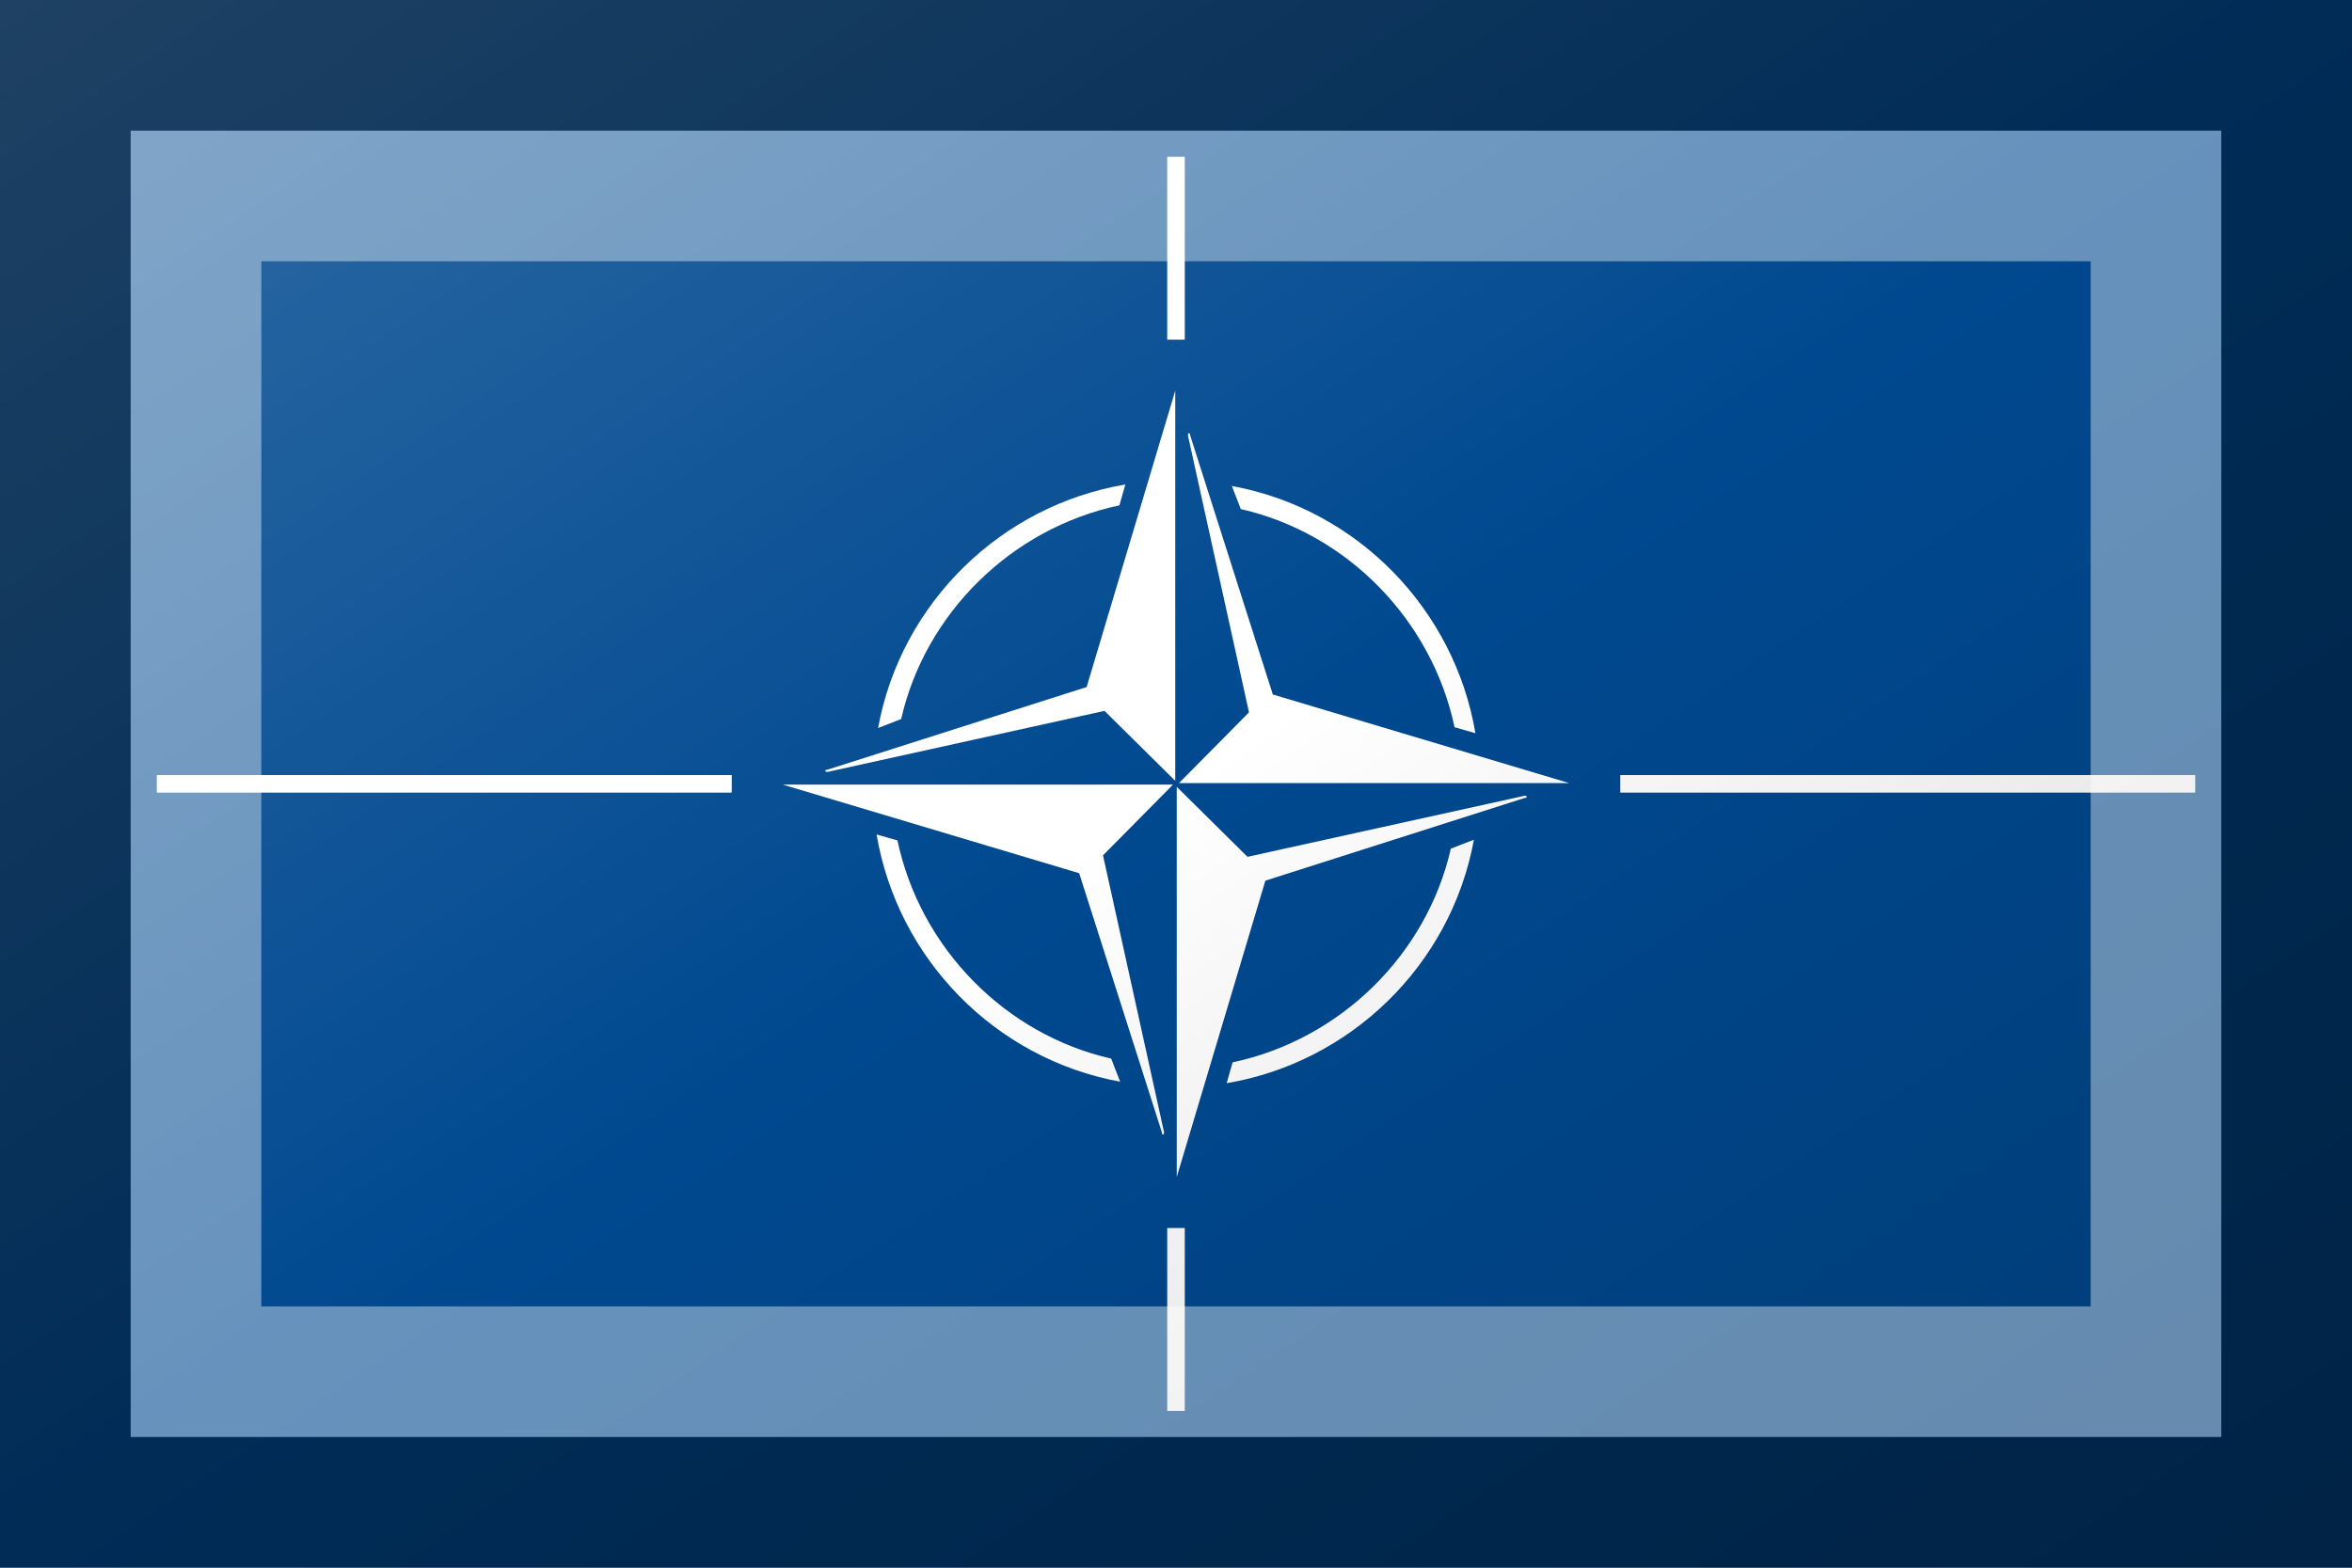<?xml version="1.0"?>
<svg xmlns="http://www.w3.org/2000/svg" xmlns:xlink="http://www.w3.org/1999/xlink" version="1.1" width="540" height="360" viewBox="0 0 540 360">
<!-- Generated by Kreative Vexillo v1.0 -->
<style>
.blue{fill:rgb(0,73,144);}
.white{fill:rgb(255,255,255);}
</style>
<defs>
<path id="compass" d="M 0.001 0.528 V 0.004 L 0.096 0.098 L 0.468 0.016 C 0.472 0.016 0.472 0.019 0.468 0.019 L 0.12 0.13 L 0.001 0.528 Z M 0.068 0.402 C 0.234 0.374 0.369 0.244 0.4 0.075 L 0.369 0.087 C 0.337 0.228 0.222 0.343 0.076 0.374 L 0.068 0.402 Z"/>
<linearGradient id="glaze" x1="0%" y1="0%" x2="100%" y2="100%">
<stop offset="0%" stop-color="rgb(255,255,255)" stop-opacity="0.2"/>
<stop offset="49.999%" stop-color="rgb(255,255,255)" stop-opacity="0.0"/>
<stop offset="50.001%" stop-color="rgb(0,0,0)" stop-opacity="0.0"/>
<stop offset="100%" stop-color="rgb(0,0,0)" stop-opacity="0.2"/>
</linearGradient>
</defs>
<g>
<rect x="0" y="0" width="540" height="360" class="blue"/>
<use xlink:href="#compass" transform="translate(270 180) scale(171 171) rotate(0)" class="white"/>
<use xlink:href="#compass" transform="translate(270 180) scale(171 171) rotate(90)" class="white"/>
<use xlink:href="#compass" transform="translate(270 180) scale(171 171) rotate(180)" class="white"/>
<use xlink:href="#compass" transform="translate(270 180) scale(171 171) rotate(270)" class="white"/>
<path d="M 267.984 78 L 267.984 78 L 267.984 36 L 272.016 36 L 272.016 78 Z" class="white"/>
<path d="M 272.016 282 L 272.016 282 L 272.016 324 L 267.984 324 L 267.984 282 Z" class="white"/>
<path d="M 168 182.016 L 168 182.016 L 36 182.016 L 36 177.984 L 168 177.984 Z" class="white"/>
<path d="M 372 177.984 L 372 177.984 L 504 177.984 L 504 182.016 L 372 182.016 Z" class="white"/>
</g>
<g>
<rect x="0" y="0" width="540" height="360" fill="url(#glaze)"/>
<path d="M 30 30 L 510 30 L 510 330 L 30 330 Z M 60 60 L 60 300 L 480 300 L 480 60 Z" fill="rgb(255,255,255)" opacity="0.4"/>
<path d="M 0 0 L 540 0 L 540 360 L 0 360 Z M 30 30 L 30 330 L 510 330 L 510 30 Z" fill="rgb(0,0,0)" opacity="0.4"/>
</g>
</svg>
